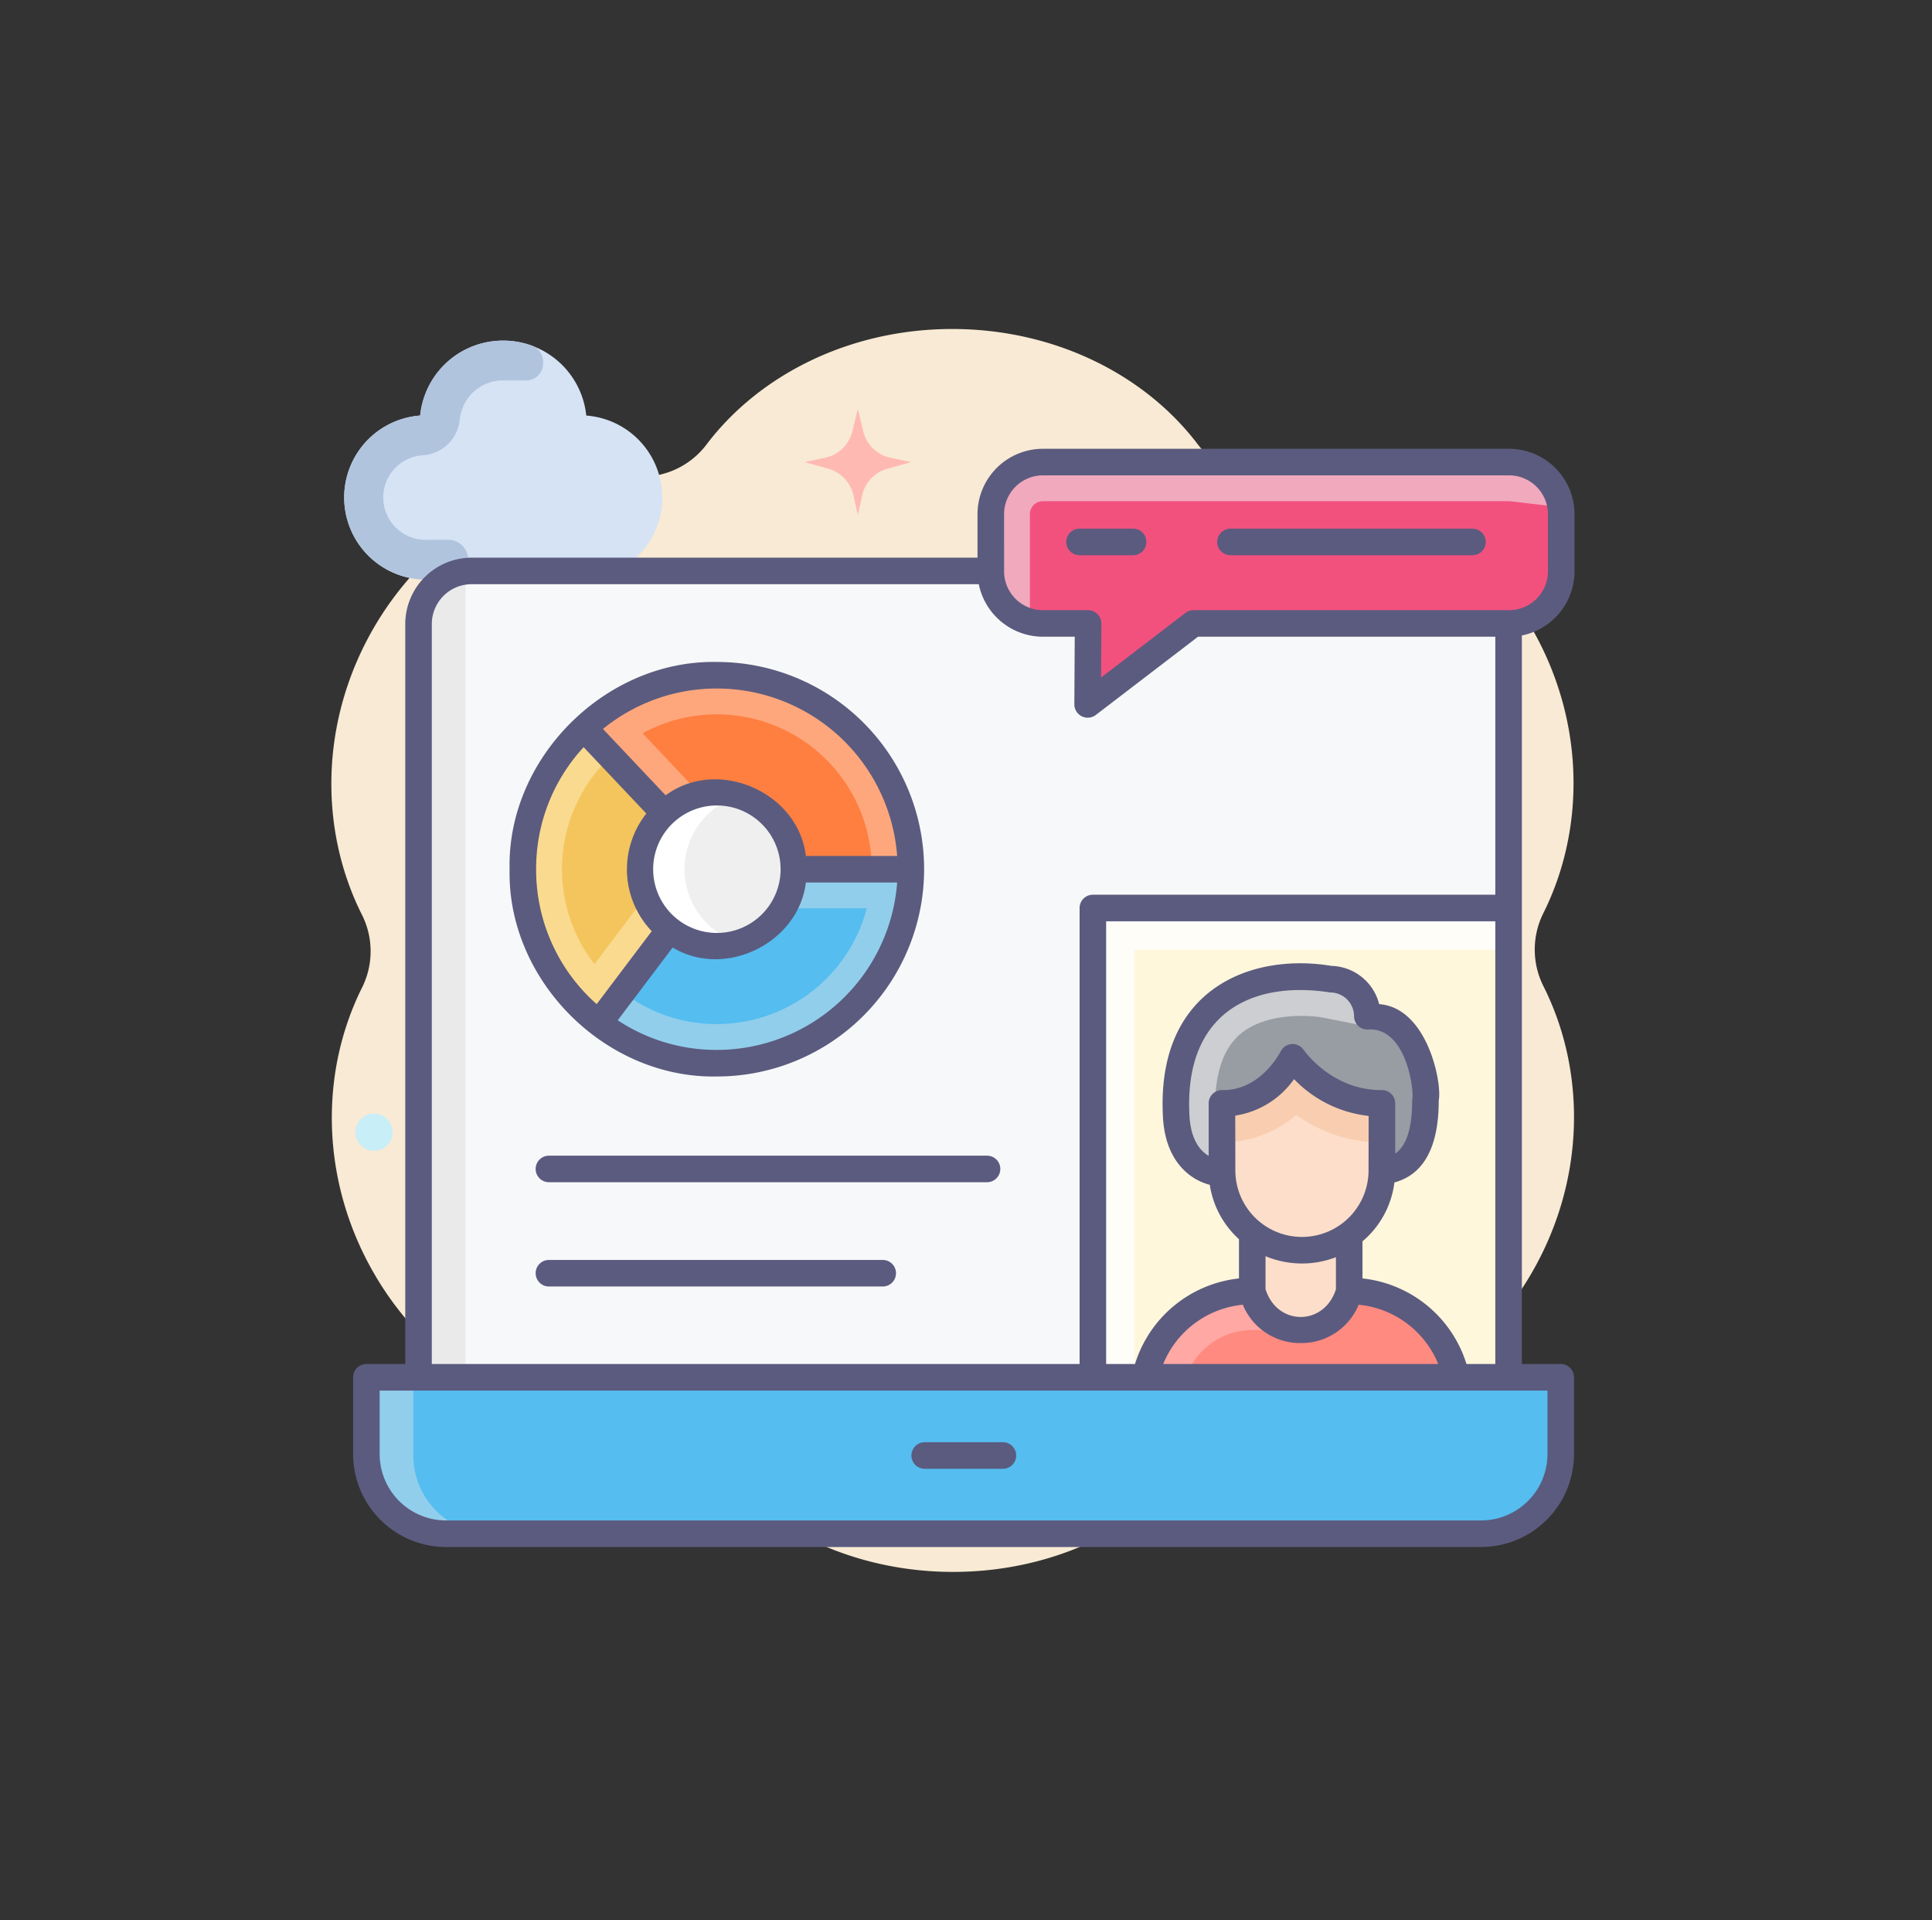 <svg xmlns="http://www.w3.org/2000/svg" xmlns:xlink="http://www.w3.org/1999/xlink" width="475" height="472" viewBox="0 0 475 472">
  <rect x="0" y="0" width="475" height="472" fill="#333333" stroke="none"/>
  <defs>
    <clipPath id="clip-icon-webinar_HAKUROJO">
      <rect width="475" height="472"/>
    </clipPath>
  </defs>
  <g id="icon-webinar_HAKUROJO" clip-path="url(#clip-icon-webinar_HAKUROJO)">
    <g id="Grupo_5" data-name="Grupo 5" transform="translate(81.467 80.872)">
      <g id="Grupo_2" data-name="Grupo 2" transform="translate(0 0)">
        <g id="Grupo_1" data-name="Grupo 1">
          <path id="Trazado_1" data-name="Trazado 1" d="M298.308,162.151a19.988,19.988,0,0,1-.022-17.9c10.432-20.884,10.219-47.3-2.8-70.009-14.28-24.909-40.1-38.609-65.547-37.491a19.879,19.879,0,0,1-16.65-7.827C200.336,11.874,178.152.63,152.958.63c-25.252,0-47.479,11.3-60.42,28.414a19.946,19.946,0,0,1-16.672,7.884C50.492,35.9,24.783,49.6,10.546,74.43-2.511,97.206-2.687,123.712,7.84,144.625a19.988,19.988,0,0,1,.022,17.9c-10.432,20.884-10.219,47.3,2.8,70.009,14.28,24.909,40.1,38.609,65.547,37.491a19.879,19.879,0,0,1,16.65,7.827c12.954,17.053,35.138,28.3,60.332,28.3,25.252,0,47.479-11.3,60.42-28.414a19.946,19.946,0,0,1,16.672-7.884c25.375,1.027,51.084-12.667,65.322-37.5,13.057-22.775,13.232-49.282,2.706-70.195Z" transform="translate(-0.316 -0.63)" fill="#f8ead4"/>
        </g>
      </g>
      <g id="Grupo_3" data-name="Grupo 3" transform="translate(116.376 19.652)">
        <path id="Trazado_2" data-name="Trazado 2" d="M199.64,42.718,204.7,43.79l-5.849,1.659a8.7,8.7,0,0,0-6.123,6.494l-1.084,4.9-1.084-4.9a8.7,8.7,0,0,0-6.123-6.494l-5.849-1.659,5.057-1.072a8.7,8.7,0,0,0,6.652-6.456l1.347-5.529,1.347,5.529a8.7,8.7,0,0,0,6.652,6.456Z" transform="translate(-178.585 -30.733)" fill="#ffb9b3"/>
      </g>
      <g id="Grupo_4" data-name="Grupo 4" transform="translate(5.913 192.867)">
        <circle id="Elipse_1" data-name="Elipse 1" cx="4.57" cy="4.57" r="4.57" fill="#c8eef8"/>
      </g>
    </g>
    <g id="Grupo_56" data-name="Grupo 56" transform="translate(84.606 83.725)">
      <g id="Grupo_9" data-name="Grupo 9" transform="translate(0 0)">
        <g id="Grupo_6" data-name="Grupo 6">
          <path id="Trazado_3" data-name="Trazado 3" d="M64.659,23.424a20.528,20.528,0,0,0-40.839,0,20.194,20.194,0,0,0,1.808,40.329H62.85a20.194,20.194,0,0,0,1.809-40.329Z" transform="translate(-5.124 -5)" fill="#d5e3f5"/>
        </g>
        <g id="Grupo_7" data-name="Grupo 7" transform="translate(0 0)">
          <path id="Trazado_4" data-name="Trazado 4" d="M25.628,53.961a10.4,10.4,0,0,1-.967-20.781,9.792,9.792,0,0,0,8.913-8.891,10.652,10.652,0,0,1,10.666-9.5h5.645a4.147,4.147,0,0,0,4.147-4.147v-.507a4.141,4.141,0,0,0-2.716-3.9A20.677,20.677,0,0,0,44.239,5a20.387,20.387,0,0,0-20.42,18.424,20.194,20.194,0,0,0,1.808,40.329h4.9a4.9,4.9,0,1,0,0-9.792Z" transform="translate(-5.124 -5)" fill="#b1c4de"/>
        </g>
      </g>
      <g id="Grupo_55" data-name="Grupo 55" transform="translate(5.472 29.856)">
        <g id="Grupo_46" data-name="Grupo 46" transform="translate(0 26.765)">
          <g id="Grupo_43" data-name="Grupo 43">
            <g id="Grupo_10" data-name="Grupo 10" transform="translate(12.823)">
              <path id="Trazado_6" data-name="Trazado 6" d="M301.149,91.734H46.205A13.056,13.056,0,0,0,33.149,104.79V289.944h268V91.734Z" transform="translate(-33.149 -91.734)" fill="#f7f8f9"/>
            </g>
            <g id="Grupo_12" data-name="Grupo 12" transform="translate(12.823 0.065)">
              <g id="Grupo_11" data-name="Grupo 11">
                <path id="Trazado_7" data-name="Trazado 7" d="M33.149,104.586V289.979h11.54V91.833a12.82,12.82,0,0,0-11.54,12.753Z" transform="translate(-33.149 -91.833)" fill="#eaeaea"/>
              </g>
            </g>
            <g id="Grupo_13" data-name="Grupo 13" transform="translate(38.469 38.624)">
              <path id="Trazado_8" data-name="Trazado 8" d="M101.286,185.594a18.786,18.786,0,0,1,5.956-13.727L87.432,150.9a47.64,47.64,0,0,0,3.7,72.544l17.378-23.029a18.818,18.818,0,0,1-7.228-14.821Z" transform="translate(-72.434 -150.9)" fill="#f3c55c"/>
            </g>
            <g id="Grupo_15" data-name="Grupo 15" transform="translate(38.469 38.624)">
              <g id="Grupo_14" data-name="Grupo 14">
                <path id="Trazado_9" data-name="Trazado 9" d="M72.434,185.594a47.591,47.591,0,0,0,18.7,37.849l17.378-23.029a18.944,18.944,0,0,1-5.965-8.058L90.038,208.935a38.055,38.055,0,0,1,3.991-51.041l.007-.006-6.6-6.988a47.524,47.524,0,0,0-15,34.694Z" transform="translate(-72.434 -150.9)" fill="#fada8f"/>
              </g>
            </g>
            <g id="Grupo_16" data-name="Grupo 16" transform="translate(53.467 25.635)">
              <path id="Trazado_10" data-name="Trazado 10" d="M128.115,131a47.54,47.54,0,0,0-32.707,12.989l19.811,20.967a18.84,18.84,0,0,1,31.749,13.727h28.852A47.694,47.694,0,0,0,128.115,131Z" transform="translate(-95.408 -131.002)" fill="#ff7f40"/>
            </g>
            <g id="Grupo_18" data-name="Grupo 18" transform="translate(53.467 25.635)">
              <g id="Grupo_17" data-name="Grupo 17">
                <path id="Trazado_11" data-name="Trazado 11" d="M128.115,131a47.54,47.54,0,0,0-32.707,12.989l19.811,20.967a18.838,18.838,0,0,1,8.818-4.667l-14.186-15.014A38.09,38.09,0,0,1,166.2,178.685h9.617A47.694,47.694,0,0,0,128.115,131Z" transform="translate(-95.408 -131.002)" fill="#ffa77c"/>
              </g>
            </g>
            <g id="Grupo_19" data-name="Grupo 19" transform="translate(57.172 73.317)">
              <path id="Trazado_12" data-name="Trazado 12" d="M130.086,222.889a18.76,18.76,0,0,1-11.624-4.025l-17.378,23.029a47.7,47.7,0,0,0,76.706-37.849H148.938A18.87,18.87,0,0,1,130.086,222.889Z" transform="translate(-101.084 -204.044)" fill="#55bdf0"/>
            </g>
            <g id="Grupo_21" data-name="Grupo 21" transform="translate(57.173 73.318)">
              <g id="Grupo_20" data-name="Grupo 20">
                <path id="Trazado_13" data-name="Trazado 13" d="M130.086,251.728a47.694,47.694,0,0,0,47.7-47.683H148.939a18.717,18.717,0,0,1-2.646,9.613h20.651a38.154,38.154,0,0,1-36.857,28.457,37.727,37.727,0,0,1-23.149-7.849l-.061-.047-5.791,7.674A47.5,47.5,0,0,0,130.086,251.728Z" transform="translate(-101.085 -204.045)" fill="#91ceec"/>
              </g>
            </g>
            <g id="Grupo_22" data-name="Grupo 22" transform="translate(67.321 54.473)">
              <path id="Trazado_14" data-name="Trazado 14" d="M135.484,212.866a18.845,18.845,0,1,1,18.853-18.845A18.87,18.87,0,0,1,135.484,212.866Z" transform="translate(-116.631 -175.177)" fill="#efefef"/>
            </g>
            <g id="Grupo_24" data-name="Grupo 24" transform="translate(67.321 54.473)">
              <g id="Grupo_23" data-name="Grupo 23">
                <path id="Trazado_15" data-name="Trazado 15" d="M127.53,194.023a18.877,18.877,0,0,1,13.4-18.039,18.844,18.844,0,1,0,0,36.078,18.879,18.879,0,0,1-13.4-18.039Z" transform="translate(-116.631 -175.178)" fill="#fff"/>
              </g>
            </g>
            <g id="Grupo_40" data-name="Grupo 40" transform="translate(178.617 82.854)">
              <g id="Grupo_25" data-name="Grupo 25">
                <path id="Trazado_16" data-name="Trazado 16" d="M287.117,218.653H389.323V334.009H287.117Z" transform="translate(-287.117 -218.653)" fill="#fff7dc"/>
              </g>
              <g id="Grupo_27" data-name="Grupo 27">
                <g id="Grupo_26" data-name="Grupo 26">
                  <path id="Trazado_17" data-name="Trazado 17" d="M389.324,228.907V218.653H287.117V334.009h10.258v-105.1Z" transform="translate(-287.117 -218.653)" fill="#fffdf8"/>
                </g>
              </g>
              <g id="Grupo_39" data-name="Grupo 39" transform="translate(12.85 16.915)">
                <g id="Grupo_32" data-name="Grupo 32" transform="translate(0 58.25)">
                  <path id="Trazado_18" data-name="Trazado 18" d="M347.139,333.792h23.84v32.759h-23.84Z" transform="translate(-320.806 -333.792)" fill="#fcdeca"/>
                  <g id="Grupo_29" data-name="Grupo 29" transform="translate(0 18.977)">
                    <g id="Grupo_28" data-name="Grupo 28">
                      <path id="Trazado_19" data-name="Trazado 19" d="M356.974,362.862h0c-2.963,12.712-20.872,12.711-23.834,0h-.005A27.081,27.081,0,0,0,306.8,384.076h76.508A27.081,27.081,0,0,0,356.974,362.862Z" transform="translate(-306.801 -362.862)" fill="#ff8a80"/>
                    </g>
                  </g>
                  <g id="Grupo_31" data-name="Grupo 31" transform="translate(0 18.977)">
                    <g id="Grupo_30" data-name="Grupo 30">
                      <path id="Trazado_20" data-name="Trazado 20" d="M333.14,362.862h-.005A27.081,27.081,0,0,0,306.8,384.076h10.01a17.3,17.3,0,0,1,16.324-11.6h9.623v-.3a11.9,11.9,0,0,1-9.618-9.318Z" transform="translate(-306.801 -362.862)" fill="#ffa8a4"/>
                    </g>
                  </g>
                </g>
                <g id="Grupo_38" data-name="Grupo 38" transform="translate(7.578)">
                  <path id="Trazado_21" data-name="Trazado 21" d="M335.777,272.607v29.6a19.639,19.639,0,0,0,39.274-.067V272.607Z" transform="translate(-324.439 -254.3)" fill="#fcdeca"/>
                  <g id="Grupo_33" data-name="Grupo 33" transform="translate(0.001)">
                    <path id="Trazado_22" data-name="Trazado 22" d="M365.465,254.261a9.135,9.135,0,0,0-9.15-9.12s-38.8-7.654-37.889,32.761c.338,14.938,11.292,14.936,11.292,14.936V275.668a18.5,18.5,0,0,0,15.379-8.305l1.989-3.011,1.744,2.028a26.66,26.66,0,0,0,20.22,9.287v16.716c4.587-.46,10.73-3.039,10.7-17.524,0,0,.849-20.21-14.287-20.6Z" transform="translate(-318.411 -244.563)" fill="#989ca3"/>
                  </g>
                  <g id="Grupo_35" data-name="Grupo 35" transform="translate(11.308 19.789)">
                    <g id="Grupo_34" data-name="Grupo 34">
                      <path id="Trazado_23" data-name="Trazado 23" d="M375.063,286.192a26.663,26.663,0,0,1-20.22-9.287l-1.744-2.028-1.989,3.011a18.5,18.5,0,0,1-15.379,8.305V295.8h.072a28.053,28.053,0,0,0,18.167-6.76,36.244,36.244,0,0,0,21.056,6.76h.037Z" transform="translate(-335.731 -274.877)" fill="#f9cdaf"/>
                    </g>
                  </g>
                  <g id="Grupo_37" data-name="Grupo 37">
                    <g id="Grupo_36" data-name="Grupo 36">
                      <path id="Trazado_24" data-name="Trazado 24" d="M328.04,277.685c-.2-8.976,1.878-15.384,6.184-19.046,6.186-5.26,16.709-4.717,20.263-4.061l9.4,1.854,1.034-5.239a9.143,9.143,0,0,0-8.608-6.053s-38.8-7.654-37.889,32.761c.337,14.938,11.292,14.936,11.292,14.936v-9.763C328.268,282.255,328.066,278.81,328.04,277.685Z" transform="translate(-318.41 -244.563)" fill="#ccced1"/>
                    </g>
                  </g>
                </g>
              </g>
            </g>
            <g id="Grupo_41" data-name="Grupo 41" transform="translate(0 198.21)">
              <path id="Trazado_25" data-name="Trazado 25" d="M307.152,395.359H13.506v18.868A19.584,19.584,0,0,0,33.09,433.811H287.568a19.584,19.584,0,0,0,19.584-19.584Z" transform="translate(-13.506 -395.359)" fill="#55bdf0"/>
            </g>
            <g id="Grupo_42" data-name="Grupo 42" transform="translate(0 198.21)">
              <path id="Trazado_26" data-name="Trazado 26" d="M25.047,414.585V395.359H13.506v19.226A19.23,19.23,0,0,0,32.74,433.811h11.54a19.23,19.23,0,0,1-19.234-19.226Z" transform="translate(-13.506 -395.359)" fill="#91ceec"/>
            </g>
          </g>
          <g id="Grupo_44" data-name="Grupo 44" transform="translate(41.617 143.731)">
            <path id="Trazado_27" data-name="Trazado 27" d="M188.233,318.434H80.52a3.264,3.264,0,0,1,0-6.528H188.233a3.264,3.264,0,0,1,0,6.528Z" transform="translate(-77.256 -311.906)" fill="#5b5b7f"/>
          </g>
          <g id="Grupo_45" data-name="Grupo 45" transform="translate(41.617 169.366)">
            <path id="Trazado_28" data-name="Trazado 28" d="M162.587,357.7H80.52a3.264,3.264,0,0,1,0-6.528h82.067a3.264,3.264,0,1,1,0,6.528Z" transform="translate(-77.256 -351.174)" fill="#5b5b7f"/>
          </g>
        </g>
        <g id="Grupo_54" data-name="Grupo 54" transform="translate(153.517)">
          <g id="Grupo_48" data-name="Grupo 48" transform="translate(0)">
            <g id="Grupo_47" data-name="Grupo 47">
              <path id="Trazado_29" data-name="Trazado 29" d="M376.094,50.734h-114.6a12.82,12.82,0,0,0-12.823,12.817V77.589a12.82,12.82,0,0,0,12.82,12.817l11.1,0-.113,19.926,26.038-19.926,77.583,0a12.82,12.82,0,0,0,12.821-12.817V63.551a12.819,12.819,0,0,0-12.822-12.817Z" transform="translate(-248.668 -50.734)" fill="#f2517e"/>
            </g>
          </g>
          <g id="Grupo_50" data-name="Grupo 50" transform="translate(0 0)">
            <g id="Grupo_49" data-name="Grupo 49">
              <path id="Trazado_30" data-name="Trazado 30" d="M258.285,63.551a3.209,3.209,0,0,1,3.206-3.2h114.6a3.287,3.287,0,0,1,.387.023l9.551,1.125.615-5.216a12.805,12.805,0,0,0-10.554-5.546h-114.6a12.82,12.82,0,0,0-12.823,12.817V77.589a12.771,12.771,0,0,0,4.361,9.613h5.256V63.551Z" transform="translate(-248.668 -50.734)" fill="#f1a9bd"/>
            </g>
          </g>
          <g id="Grupo_53" data-name="Grupo 53" transform="translate(18.551 16.37)">
            <g id="Grupo_51" data-name="Grupo 51" transform="translate(37.115)">
              <path id="Trazado_31" data-name="Trazado 31" d="M396.707,82.338H337.2a3.264,3.264,0,1,1,0-6.528h59.5a3.264,3.264,0,0,1,0,6.528Z" transform="translate(-333.939 -75.81)" fill="#5b5b7f"/>
            </g>
            <g id="Grupo_52" data-name="Grupo 52">
              <path id="Trazado_32" data-name="Trazado 32" d="M293.522,82.338H280.349a3.264,3.264,0,1,1,0-6.528h13.173a3.264,3.264,0,1,1,0,6.528Z" transform="translate(-277.085 -75.81)" fill="#5b5b7f"/>
            </g>
          </g>
        </g>
      </g>
    </g>
    <g id="Grupo_58" data-name="Grupo 58" transform="translate(86.814 110.317)">
      <path id="Trazado_33" data-name="Trazado 33" d="M241.273,426.338H222.038a3.264,3.264,0,1,1,0-6.528h19.234a3.264,3.264,0,0,1,0,6.528Z" transform="translate(-81.509 -175.609)" fill="#5b5b7f"/>
      <path id="Trazado_34" data-name="Trazado 34" d="M295.857,91.624A16.109,16.109,0,0,0,308.8,75.853V61.815a16.1,16.1,0,0,0-16.087-16.081H178.11a16.1,16.1,0,0,0-16.087,16.081V72.5H37.65A16.339,16.339,0,0,0,21.33,88.82v181.89H11.771a3.264,3.264,0,0,0-3.264,3.264v18.868a22.874,22.874,0,0,0,22.848,22.848H285.832a22.874,22.874,0,0,0,22.848-22.848V273.973a3.264,3.264,0,0,0-3.264-3.264h-9.559ZM168.552,61.815a9.567,9.567,0,0,1,9.559-9.553h114.6a9.567,9.567,0,0,1,9.559,9.553V75.853a9.567,9.567,0,0,1-9.557,9.553l-77.583,0a3.267,3.267,0,0,0-1.984.672L192.4,101.961l.075-13.271a3.283,3.283,0,0,0-3.263-3.282l-11.1,0a9.568,9.568,0,0,1-9.557-9.553Zm-140.694,27a9.8,9.8,0,0,1,9.792-9.792H162.34a16.112,16.112,0,0,0,15.767,12.907h7.819l-.095,16.644a3.286,3.286,0,0,0,5.248,2.611l25.159-19.254,73.091,0v63.419H190.387a3.264,3.264,0,0,0-3.264,3.264V270.709H27.858ZM302.152,292.841a16.339,16.339,0,0,1-16.32,16.32H31.355a16.339,16.339,0,0,1-16.32-16.32v-15.6H302.152Zm-76.765-83.193a21.706,21.706,0,0,0,14.463-8.968,29.888,29.888,0,0,0,18.34,9.043l-.027,13.651a16.376,16.376,0,0,1-32.746.067Zm36.067-6.275c-7.813.095-14.858-4.021-19.488-10.179a3.264,3.264,0,0,0-5.2.328c-2.988,5.485-8.1,10.01-14.654,9.851a3.264,3.264,0,0,0-3.254,3.264v12.909c-2.159-1.272-4.616-4.166-4.765-10.749-.968-24.334,15.38-32.408,34.626-29.424a5.877,5.877,0,0,1,5.886,5.856,3.265,3.265,0,0,0,3.18,3.263c9.7-.924,11.693,15.163,11.106,17.342.016,8.3-2.043,11.7-4.173,13.142v-12.34a3.265,3.265,0,0,0-3.265-3.264Zm-11.309,41.081v7.87c-2.872,9.1-14.457,9.1-17.312-.022v-8.1a23.253,23.253,0,0,0,17.312.248Zm-8.654,21.1a15.212,15.212,0,0,0,14.247-9.422A23.6,23.6,0,0,1,275.3,270.709H207.679a23.6,23.6,0,0,1,19.568-14.573A15.211,15.211,0,0,0,241.492,265.558Zm40.747,5.151a30.123,30.123,0,0,0-25.565-21.034v-9.117a22.556,22.556,0,0,0,7.847-14.472c7.238-1.966,10.908-8.737,10.9-20.2.873-4.068-2.72-22.764-14.65-23.638a12.43,12.43,0,0,0-11.732-9.4c-19.205-3.219-42.637,5.179-41.47,36.1.266,11.766,6.6,16.425,11.567,17.719a22.559,22.559,0,0,0,7.171,13.361v9.65a30.121,30.121,0,0,0-25.564,21.034h-7.091V161.882h95.677V270.709Z" transform="translate(-8.507 -45.734)" fill="#5b5b7f"/>
    </g>
    <path id="Trazado_35" data-name="Trazado 35" d="M118.4,126c-27.353-.534-51.572,23.565-50.968,50.947-.582,27.4,23.57,51.483,50.968,50.947A50.947,50.947,0,1,0,118.4,126Zm0,6.528a44.491,44.491,0,0,1,44.322,41.155H140.273c-1.823-15.66-21.634-24.385-34.472-14.9L90.389,142.47a44.242,44.242,0,0,1,28.009-9.946Zm15.666,44.419A15.667,15.667,0,1,1,118.4,161.276,15.667,15.667,0,0,1,134.063,176.944Zm-60.106,0a43.921,43.921,0,0,1,11.679-30l15.412,16.312a22.174,22.174,0,0,0-4.767,13.687,21.943,21.943,0,0,0,6.1,15.228L88.842,210.108a44.067,44.067,0,0,1-14.885-33.164ZM118.4,221.363a43.984,43.984,0,0,1-24.376-7.281l13.5-17.891c12.967,7.805,30.986-1.164,32.752-15.983h22.446A44.49,44.49,0,0,1,118.4,221.363Z" transform="translate(57.854 36.719)" fill="#5b5b7f"/>
  </g>
</svg>
